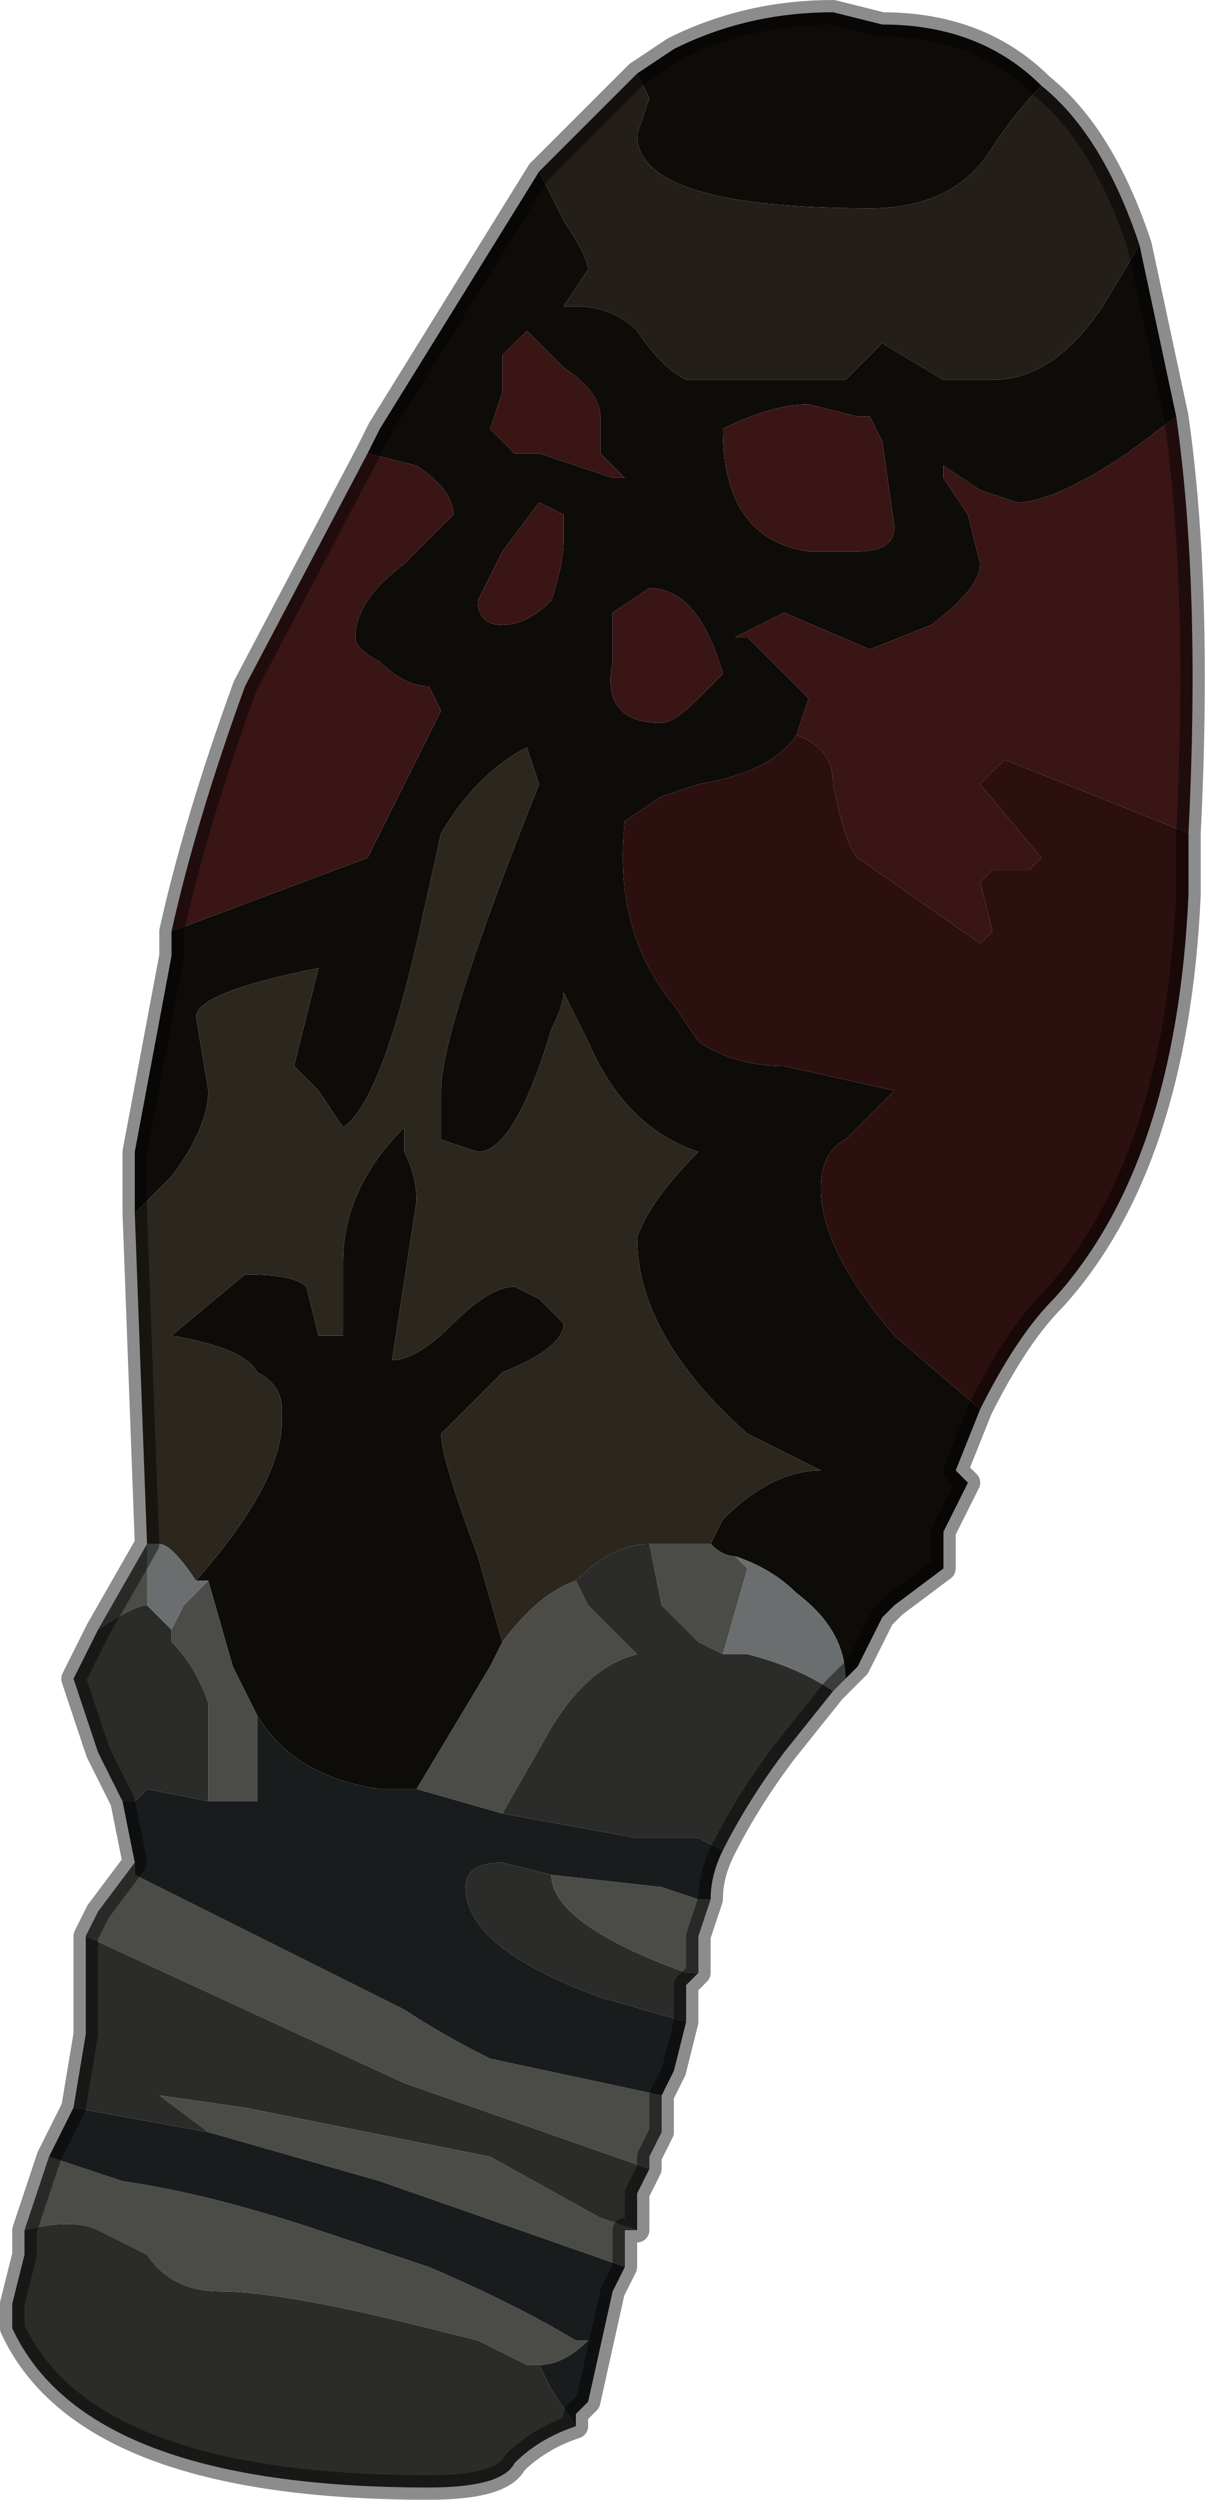 <?xml version="1.0" encoding="UTF-8" standalone="no"?>
<svg xmlns:xlink="http://www.w3.org/1999/xlink" height="10.2px" width="4.95px" xmlns="http://www.w3.org/2000/svg">
  <g transform="matrix(1.0, 0.0, 0.0, 1.0, 2.5, 5.15)">
    <path d="M0.1 -4.85 L0.25 -4.95 Q0.55 -5.1 0.9 -5.1 L1.1 -5.05 Q1.5 -5.05 1.75 -4.8 1.65 -4.7 1.55 -4.55 1.4 -4.3 1.05 -4.3 0.1 -4.3 0.1 -4.6 L0.15 -4.75 0.1 -4.85 M2.15 -4.15 L2.3 -3.45 2.1 -3.3 Q1.8 -3.1 1.65 -3.1 L1.5 -3.15 1.35 -3.25 1.35 -3.2 1.45 -3.05 1.5 -2.85 Q1.5 -2.75 1.3 -2.6 L1.05 -2.5 0.7 -2.65 0.5 -2.55 0.55 -2.55 0.8 -2.3 0.75 -2.15 Q0.65 -2.0 0.35 -1.95 L0.2 -1.9 0.05 -1.8 Q0.0 -1.35 0.25 -1.05 L0.35 -0.9 Q0.5 -0.8 0.7 -0.8 L1.15 -0.7 0.95 -0.5 Q0.85 -0.45 0.85 -0.3 0.85 -0.05 1.15 0.3 L1.5 0.6 1.4 0.85 1.45 0.9 1.4 1.0 1.35 1.1 1.35 1.25 1.15 1.4 1.1 1.45 1.0 1.65 0.95 1.7 Q0.95 1.5 0.75 1.35 0.65 1.25 0.5 1.2 0.45 1.2 0.4 1.15 L0.45 1.05 Q0.65 0.85 0.85 0.85 L0.55 0.7 Q0.1 0.3 0.1 -0.1 0.15 -0.25 0.35 -0.45 0.05 -0.55 -0.1 -0.9 L-0.2 -1.1 Q-0.2 -1.05 -0.25 -0.95 -0.4 -0.45 -0.55 -0.45 L-0.7 -0.5 -0.7 -0.7 Q-0.7 -0.95 -0.3 -1.95 L-0.35 -2.1 Q-0.55 -2.0 -0.7 -1.75 L-0.7 -1.75 -0.8 -1.3 Q-0.95 -0.65 -1.1 -0.55 L-1.2 -0.7 -1.3 -0.8 -1.2 -1.2 Q-1.7 -1.1 -1.7 -1.0 L-1.65 -0.7 Q-1.65 -0.55 -1.8 -0.35 L-1.95 -0.2 -1.95 -0.45 -1.8 -1.25 -1.8 -1.35 -1.4 -1.5 -1.0 -1.65 -0.7 -2.25 -0.75 -2.35 Q-0.85 -2.35 -0.95 -2.45 -1.05 -2.5 -1.05 -2.55 -1.05 -2.7 -0.85 -2.85 L-0.65 -3.05 Q-0.65 -3.15 -0.8 -3.25 L-1.0 -3.3 -0.95 -3.4 -0.3 -4.45 -0.2 -4.25 Q-0.1 -4.1 -0.1 -4.05 L-0.2 -3.9 Q-0.15 -3.9 -0.15 -3.9 0.0 -3.9 0.1 -3.8 0.2 -3.65 0.3 -3.6 L0.85 -3.6 0.95 -3.6 1.1 -3.75 1.35 -3.6 1.55 -3.6 Q1.8 -3.6 2.0 -3.9 L2.15 -4.15 M0.85 -2.9 L1.0 -2.9 Q1.15 -2.9 1.15 -3.0 L1.1 -3.35 1.05 -3.45 1.0 -3.45 0.8 -3.5 Q0.65 -3.5 0.45 -3.4 0.45 -2.95 0.8 -2.9 L0.85 -2.9 M0.15 -2.75 L0.0 -2.65 0.0 -2.45 Q-0.05 -2.2 0.2 -2.2 0.25 -2.2 0.35 -2.3 L0.45 -2.4 Q0.35 -2.75 0.15 -2.75 M-0.3 -3.1 L-0.45 -2.9 -0.55 -2.7 Q-0.55 -2.6 -0.45 -2.6 -0.35 -2.6 -0.25 -2.7 -0.2 -2.85 -0.2 -2.95 L-0.2 -3.05 -0.3 -3.1 M-0.35 -3.8 L-0.4 -3.75 -0.45 -3.7 -0.45 -3.55 -0.5 -3.4 -0.4 -3.3 -0.3 -3.3 0.0 -3.2 0.05 -3.2 -0.05 -3.3 -0.05 -3.45 Q-0.05 -3.55 -0.2 -3.65 L-0.35 -3.8 M-1.7 1.3 Q-1.35 0.9 -1.35 0.65 L-1.35 0.6 Q-1.35 0.5 -1.45 0.45 -1.5 0.35 -1.8 0.3 L-1.5 0.05 Q-1.3 0.05 -1.25 0.1 L-1.2 0.3 -1.1 0.3 -1.1 0.0 Q-1.1 -0.3 -0.85 -0.55 L-0.85 -0.45 Q-0.8 -0.35 -0.8 -0.25 L-0.9 0.4 Q-0.8 0.4 -0.65 0.25 -0.5 0.1 -0.4 0.1 L-0.3 0.15 -0.2 0.25 Q-0.2 0.35 -0.45 0.45 L-0.6 0.6 -0.7 0.7 Q-0.7 0.8 -0.55 1.2 L-0.45 1.55 -0.5 1.65 -0.8 2.15 -0.85 2.15 -0.95 2.15 Q-1.3 2.1 -1.45 1.85 L-1.55 1.65 -1.65 1.3 -1.7 1.3" fill="#0e0c09" fill-rule="evenodd" stroke="none"/>
    <path d="M2.3 -3.45 Q2.4 -2.75 2.35 -1.75 L1.6 -2.05 1.55 -2.0 1.5 -1.95 1.75 -1.65 1.7 -1.6 1.55 -1.6 1.5 -1.55 1.55 -1.35 1.55 -1.35 1.5 -1.3 1.0 -1.65 Q0.95 -1.7 0.9 -1.95 0.9 -2.1 0.75 -2.15 L0.8 -2.3 0.55 -2.55 0.5 -2.55 0.7 -2.65 1.05 -2.5 1.3 -2.6 Q1.5 -2.75 1.5 -2.85 L1.45 -3.05 1.35 -3.2 1.35 -3.25 1.5 -3.15 1.65 -3.1 Q1.8 -3.1 2.1 -3.3 L2.3 -3.45 M-1.8 -1.35 Q-1.7 -1.8 -1.5 -2.35 L-1.0 -3.3 -0.8 -3.25 Q-0.65 -3.15 -0.65 -3.05 L-0.85 -2.85 Q-1.05 -2.7 -1.05 -2.55 -1.05 -2.5 -0.95 -2.45 -0.85 -2.35 -0.75 -2.35 L-0.7 -2.25 -1.0 -1.65 -1.4 -1.5 -1.8 -1.35 M0.15 -2.75 Q0.35 -2.75 0.45 -2.4 L0.35 -2.3 Q0.25 -2.2 0.2 -2.2 -0.05 -2.2 0.0 -2.45 L0.0 -2.65 0.15 -2.75 M0.85 -2.9 L0.8 -2.9 Q0.45 -2.95 0.45 -3.4 0.65 -3.5 0.8 -3.5 L1.0 -3.45 1.05 -3.45 1.1 -3.35 1.15 -3.0 Q1.15 -2.9 1.0 -2.9 L0.85 -2.9 M-0.35 -3.8 L-0.2 -3.65 Q-0.05 -3.55 -0.05 -3.45 L-0.05 -3.3 0.05 -3.2 0.0 -3.2 -0.3 -3.3 -0.4 -3.3 -0.5 -3.4 -0.45 -3.55 -0.45 -3.7 -0.4 -3.75 -0.35 -3.8 M-0.3 -3.1 L-0.2 -3.05 -0.2 -2.95 Q-0.2 -2.85 -0.25 -2.7 -0.35 -2.6 -0.45 -2.6 -0.55 -2.6 -0.55 -2.7 L-0.45 -2.9 -0.3 -3.1" fill="#3a1515" fill-rule="evenodd" stroke="none"/>
    <path d="M0.1 -4.85 L0.15 -4.75 0.1 -4.6 Q0.1 -4.3 1.05 -4.3 1.4 -4.3 1.55 -4.55 1.65 -4.7 1.75 -4.8 2.0 -4.6 2.15 -4.15 L2.0 -3.9 Q1.8 -3.6 1.55 -3.6 L1.35 -3.6 1.1 -3.75 0.95 -3.6 0.85 -3.6 0.3 -3.6 Q0.2 -3.65 0.1 -3.8 0.0 -3.9 -0.15 -3.9 -0.15 -3.9 -0.2 -3.9 L-0.1 -4.05 Q-0.1 -4.1 -0.2 -4.25 L-0.3 -4.45 -0.2 -4.55 0.1 -4.85" fill="#231e17" fill-rule="evenodd" stroke="none"/>
    <path d="M2.35 -1.75 L2.35 -1.5 Q2.3 -0.4 1.8 0.15 1.65 0.3 1.5 0.6 L1.15 0.3 Q0.85 -0.05 0.85 -0.3 0.85 -0.45 0.95 -0.5 L1.15 -0.7 0.7 -0.8 Q0.5 -0.8 0.35 -0.9 L0.25 -1.05 Q0.0 -1.35 0.05 -1.8 L0.2 -1.9 0.35 -1.95 Q0.65 -2.0 0.75 -2.15 0.9 -2.1 0.9 -1.95 0.95 -1.7 1.0 -1.65 L1.5 -1.3 1.55 -1.35 1.55 -1.35 1.5 -1.55 1.55 -1.6 1.7 -1.6 1.75 -1.65 1.5 -1.95 1.55 -2.0 1.6 -2.05 2.35 -1.75" fill="#2c0f0f" fill-rule="evenodd" stroke="none"/>
    <path d="M-1.9 1.15 L-1.9 1.15 -1.95 -0.2 -1.8 -0.35 Q-1.65 -0.55 -1.65 -0.7 L-1.7 -1.0 Q-1.7 -1.1 -1.2 -1.2 L-1.3 -0.8 -1.2 -0.7 -1.1 -0.55 Q-0.95 -0.65 -0.8 -1.3 L-0.7 -1.75 -0.7 -1.75 Q-0.55 -2.0 -0.35 -2.1 L-0.3 -1.95 Q-0.7 -0.95 -0.7 -0.7 L-0.7 -0.5 -0.55 -0.45 Q-0.4 -0.45 -0.25 -0.95 -0.2 -1.05 -0.2 -1.1 L-0.1 -0.9 Q0.05 -0.55 0.35 -0.45 0.15 -0.25 0.1 -0.1 0.1 0.3 0.55 0.7 L0.85 0.85 Q0.65 0.85 0.45 1.05 L0.4 1.15 0.35 1.15 0.25 1.15 0.15 1.15 Q0.0 1.15 -0.15 1.3 -0.3 1.35 -0.45 1.55 L-0.55 1.2 Q-0.7 0.8 -0.7 0.7 L-0.6 0.6 -0.45 0.45 Q-0.2 0.35 -0.2 0.25 L-0.3 0.15 -0.4 0.1 Q-0.5 0.1 -0.65 0.25 -0.8 0.4 -0.9 0.4 L-0.8 -0.25 Q-0.8 -0.35 -0.85 -0.45 L-0.85 -0.55 Q-1.1 -0.3 -1.1 0.0 L-1.1 0.3 -1.2 0.3 -1.25 0.1 Q-1.3 0.05 -1.5 0.05 L-1.8 0.3 Q-1.5 0.35 -1.45 0.45 -1.35 0.5 -1.35 0.6 L-1.35 0.65 Q-1.35 0.9 -1.7 1.3 L-1.7 1.3 Q-1.8 1.15 -1.85 1.15 L-1.9 1.15" fill="#2c271e" fill-rule="evenodd" stroke="none"/>
    <path d="M0.4 2.6 L0.35 2.75 0.35 2.9 0.3 2.9 Q-0.25 2.7 -0.25 2.5 L-0.25 2.5 0.2 2.55 0.35 2.6 0.4 2.6 M0.2 3.4 L0.2 3.55 0.15 3.65 0.15 3.7 -0.85 3.35 -2.15 2.75 -2.1 2.65 -1.95 2.45 -1.95 2.5 Q-1.55 2.7 -0.85 3.05 -0.7 3.15 -0.5 3.25 L0.2 3.4 M0.1 3.95 L0.05 3.95 0.05 4.1 -0.95 3.75 -1.65 3.55 -1.85 3.4 -1.5 3.45 -0.5 3.65 -0.05 3.9 0.1 3.95 M-2.4 3.95 L-2.3 3.65 -2.0 3.75 Q-1.65 3.8 -1.2 3.95 L-0.75 4.1 Q-0.4 4.25 -0.15 4.4 L-0.1 4.4 Q-0.2 4.5 -0.3 4.5 L-0.35 4.5 -0.55 4.4 -0.75 4.35 Q-1.35 4.2 -1.6 4.2 -1.8 4.2 -1.9 4.05 L-2.1 3.95 Q-2.2 3.9 -2.4 3.95 M-2.1 1.5 L-1.9 1.15 -1.9 1.4 Q-1.95 1.4 -2.1 1.5 M0.4 1.15 Q0.45 1.2 0.5 1.2 L0.55 1.25 0.45 1.6 0.35 1.55 0.2 1.4 0.15 1.15 0.25 1.15 0.35 1.15 0.4 1.15 M-1.65 1.3 L-1.55 1.65 -1.45 1.85 -1.45 2.2 -1.5 2.2 -1.65 2.2 Q-1.65 2.0 -1.65 1.8 -1.7 1.65 -1.8 1.55 L-1.8 1.5 -1.75 1.4 -1.65 1.3 M-0.8 2.15 L-0.5 1.65 -0.45 1.55 Q-0.3 1.35 -0.15 1.3 L-0.1 1.4 0.1 1.6 Q-0.1 1.65 -0.25 1.9 L-0.45 2.25 -0.8 2.15" fill="#4b4c48" fill-rule="evenodd" stroke="none"/>
    <path d="M0.9 1.75 L0.7 2.0 Q0.55 2.2 0.45 2.4 L0.35 2.35 0.1 2.35 -0.45 2.25 -0.25 1.9 Q-0.1 1.65 0.1 1.6 L-0.1 1.4 -0.15 1.3 Q0.0 1.15 0.15 1.15 L0.2 1.4 0.35 1.55 0.45 1.6 0.55 1.6 Q0.75 1.65 0.9 1.75 M0.35 2.9 L0.3 2.95 0.3 3.1 -0.05 3.0 Q-0.6 2.8 -0.6 2.55 -0.6 2.45 -0.45 2.45 L-0.25 2.5 -0.25 2.5 Q-0.25 2.7 0.3 2.9 L0.35 2.9 M0.15 3.7 L0.1 3.8 0.1 3.95 -0.05 3.9 -0.5 3.65 -1.5 3.45 -1.85 3.4 -1.65 3.55 -2.2 3.45 -2.15 3.15 -2.15 2.75 -0.85 3.35 0.15 3.7 M-0.15 4.75 L-0.15 4.75 Q-0.3 4.8 -0.4 4.9 -0.45 5.0 -0.75 5.0 L-0.75 5.0 Q-2.15 5.0 -2.45 4.35 L-2.45 4.25 -2.4 4.05 -2.4 3.95 Q-2.2 3.9 -2.1 3.95 L-1.9 4.05 Q-1.8 4.2 -1.6 4.2 -1.35 4.2 -0.75 4.35 L-0.55 4.4 -0.35 4.5 -0.3 4.5 -0.25 4.6 -0.15 4.75 M-2.0 2.2 L-2.1 2.0 -2.2 1.7 -2.15 1.6 -2.1 1.5 Q-1.95 1.4 -1.9 1.4 L-1.8 1.5 -1.8 1.55 Q-1.7 1.65 -1.65 1.8 -1.65 2.0 -1.65 2.2 L-1.9 2.15 -1.95 2.2 -2.0 2.2" fill="#2b2b29" fill-rule="evenodd" stroke="none"/>
    <path d="M0.95 1.7 L0.9 1.75 Q0.75 1.65 0.55 1.6 L0.45 1.6 0.55 1.25 0.5 1.2 Q0.65 1.25 0.75 1.35 0.95 1.5 0.95 1.7 M-1.7 1.3 L-1.65 1.3 -1.75 1.4 -1.8 1.5 -1.9 1.4 -1.9 1.15 -1.85 1.15 Q-1.8 1.15 -1.7 1.3 L-1.7 1.3" fill="#6b6e6e" fill-rule="evenodd" stroke="none"/>
    <path d="M0.45 2.4 Q0.4 2.5 0.4 2.6 L0.35 2.6 0.2 2.55 -0.25 2.5 -0.45 2.45 Q-0.6 2.45 -0.6 2.55 -0.6 2.8 -0.05 3.0 L0.3 3.1 0.25 3.3 0.2 3.4 -0.5 3.25 Q-0.7 3.15 -0.85 3.05 -1.55 2.7 -1.95 2.5 L-1.95 2.45 -2.0 2.2 -1.95 2.2 -1.9 2.15 -1.65 2.2 -1.5 2.2 -1.45 2.2 -1.45 1.85 Q-1.3 2.1 -0.95 2.15 L-0.85 2.15 -0.8 2.15 -0.45 2.25 0.1 2.35 0.35 2.35 0.45 2.4 M0.05 4.1 L0.0 4.2 -0.1 4.65 -0.15 4.7 -0.15 4.75 -0.25 4.6 -0.3 4.5 -0.35 4.5 -0.3 4.5 Q-0.2 4.5 -0.1 4.4 L-0.15 4.4 Q-0.4 4.25 -0.75 4.1 L-1.2 3.95 Q-1.65 3.8 -2.0 3.75 L-2.3 3.65 -2.25 3.55 -2.2 3.45 -1.65 3.55 -0.95 3.75 0.05 4.1" fill="#191c1d" fill-rule="evenodd" stroke="none"/>
    <path d="M1.75 -4.8 Q1.5 -5.05 1.1 -5.05 L0.9 -5.1 Q0.55 -5.1 0.25 -4.95 L0.1 -4.85 -0.2 -4.55 -0.3 -4.45 -0.95 -3.4 -1.0 -3.3 -1.5 -2.35 Q-1.7 -1.8 -1.8 -1.35 L-1.8 -1.25 -1.95 -0.45 -1.95 -0.2 -1.9 1.15 -1.9 1.15 -2.1 1.5 -2.15 1.6 -2.2 1.7 -2.1 2.0 -2.0 2.2 -1.95 2.45 -2.1 2.65 -2.15 2.75 -2.15 3.15 -2.2 3.45 -2.25 3.55 -2.3 3.65 -2.4 3.95 -2.4 4.05 -2.45 4.25 -2.45 4.35 Q-2.15 5.0 -0.75 5.0 L-0.75 5.0 Q-0.45 5.0 -0.4 4.9 -0.3 4.8 -0.15 4.75 L-0.15 4.75 -0.15 4.7 -0.1 4.65 0.0 4.2 0.05 4.1 0.05 3.95 0.1 3.95 0.1 3.8 0.15 3.7 0.15 3.65 0.2 3.55 0.2 3.4 0.25 3.3 0.3 3.1 0.3 2.95 0.35 2.9 0.35 2.75 0.4 2.6 Q0.4 2.5 0.45 2.4 0.55 2.2 0.7 2.0 L0.9 1.75 0.95 1.7 1.0 1.65 1.1 1.45 1.15 1.4 1.35 1.25 1.35 1.1 1.4 1.0 1.45 0.9 1.4 0.85 1.5 0.6 Q1.65 0.3 1.8 0.15 2.3 -0.4 2.35 -1.5 L2.35 -1.75 Q2.4 -2.75 2.3 -3.45 L2.15 -4.15 Q2.0 -4.6 1.75 -4.8 Z" fill="none" stroke="#000000" stroke-linecap="round" stroke-linejoin="round" stroke-opacity="0.451" stroke-width="0.1"/>
  </g>
</svg>
